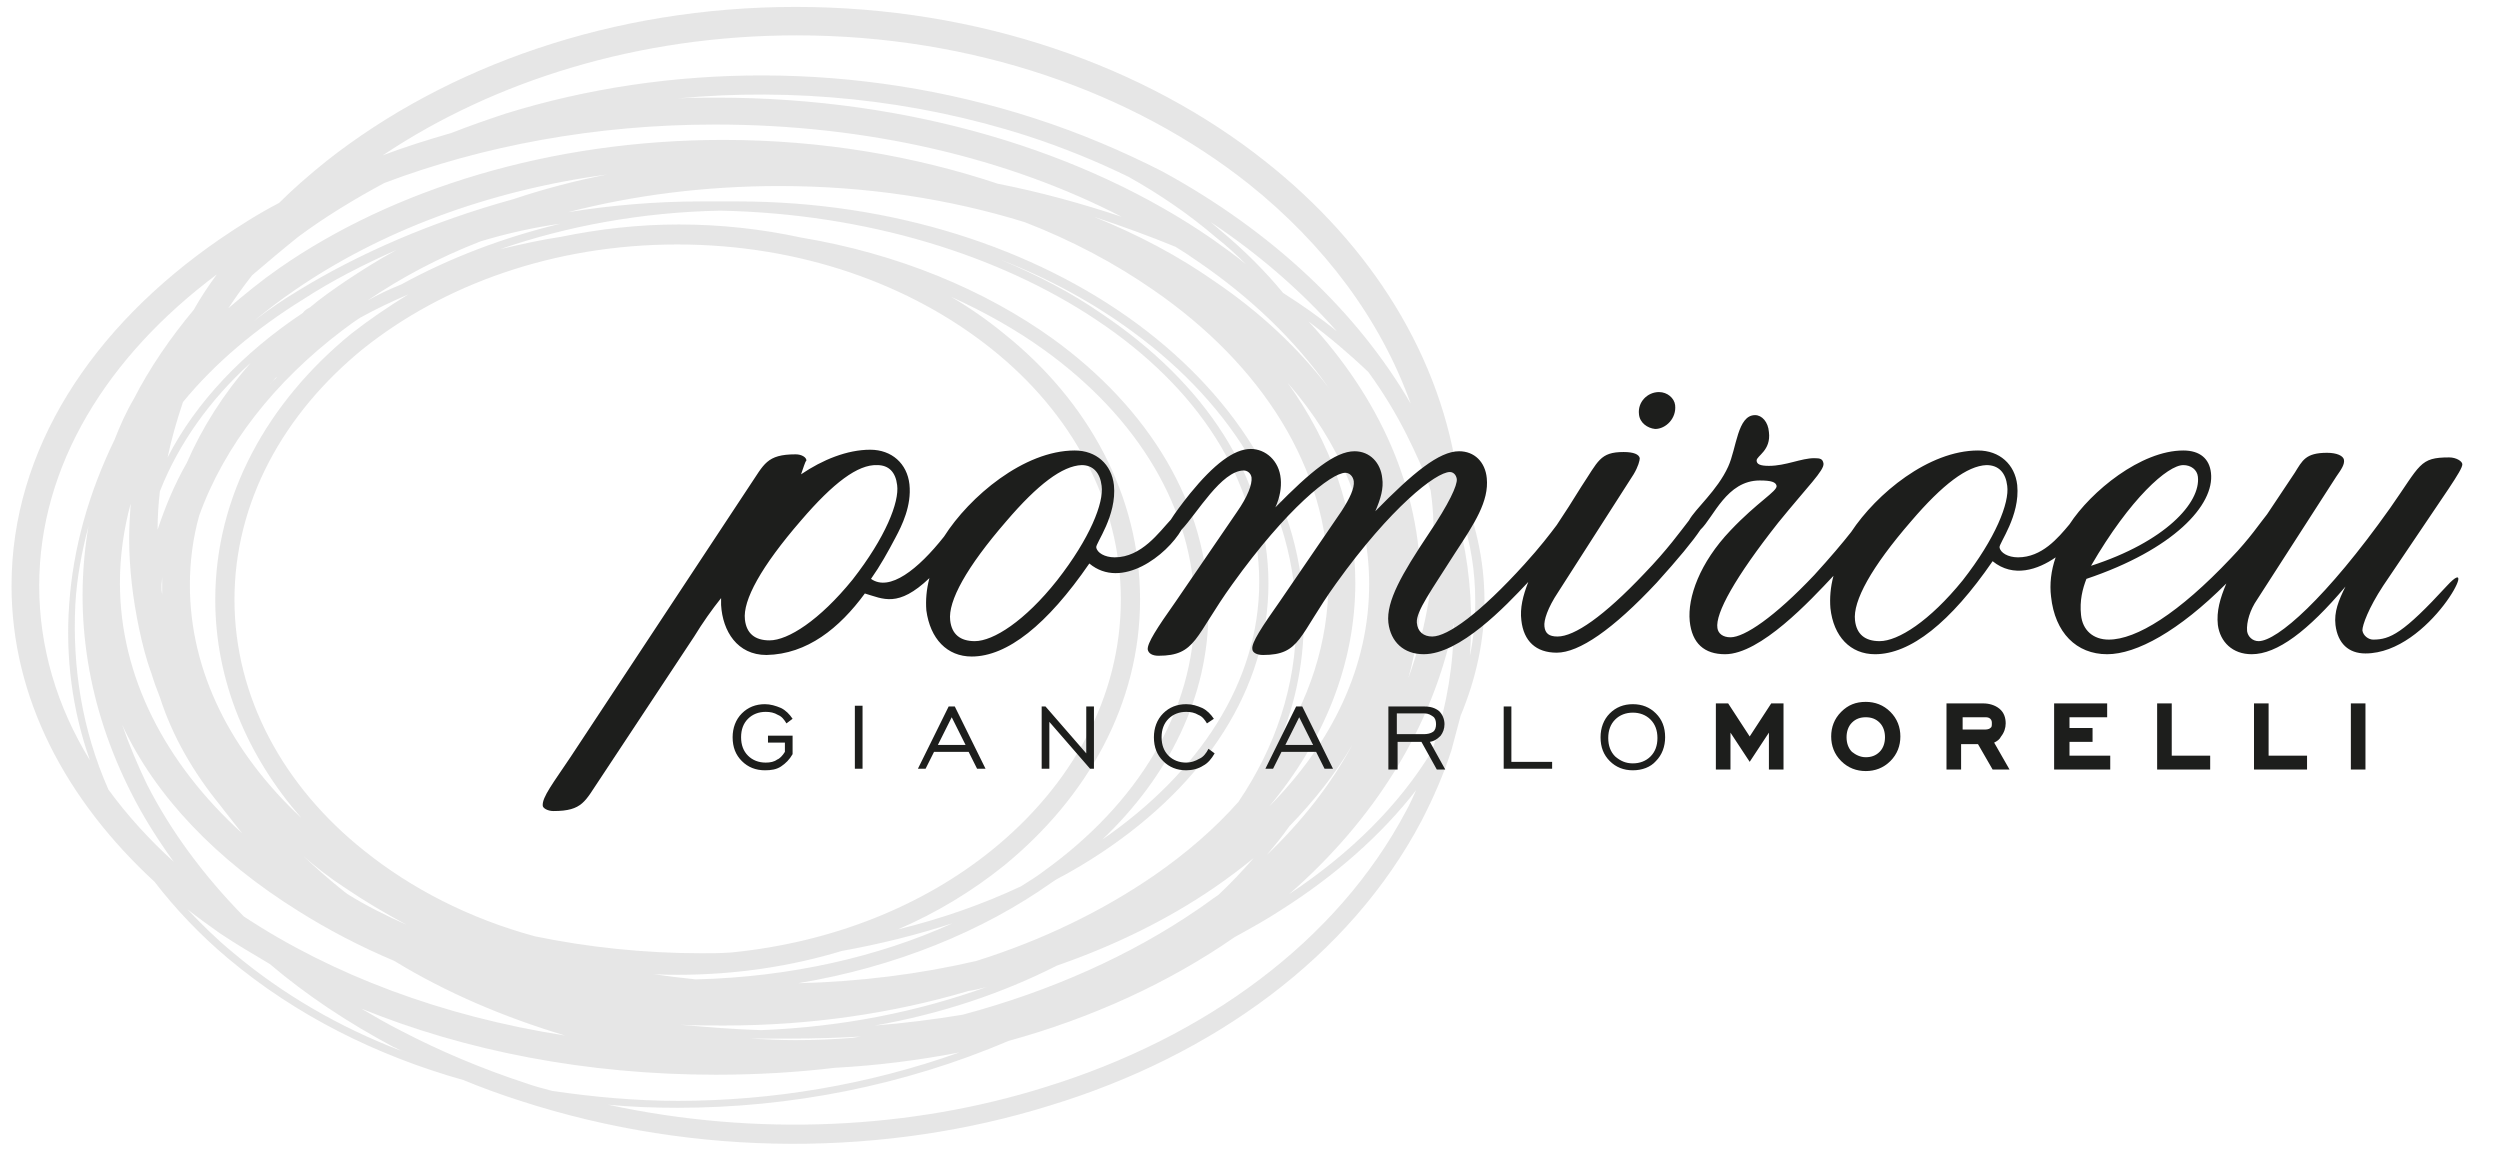 <?xml version="1.0" encoding="utf-8"?>
<!-- Generator: Adobe Illustrator 25.3.1, SVG Export Plug-In . SVG Version: 6.00 Build 0)  -->
<svg version="1.1" id="Livello_1" xmlns="http://www.w3.org/2000/svg" xmlns:xlink="http://www.w3.org/1999/xlink" x="0px" y="0px"
	 width="325.2px" height="150px" viewBox="0 0 325.2 150" style="enable-background:new 0 0 325.2 150;" xml:space="preserve">
<style type="text/css">
	.st0{opacity:0.3;fill:#ABABAB;}
	.st1{fill:#1D1E1C;}
	.st2{fill-rule:evenodd;clip-rule:evenodd;fill:#1D1E1C;}
</style>
<g>
	<path class="st0" d="M14.1,102.7c2.4,3.3,5.3,6.5,8.5,9.4c-2.1-2.9-4-5.9-5.6-9.1c-5.5-10.9-7.5-22.7-5.5-34.5
		c-0.9,3.4-1.5,6.7-1.7,10.1C9.4,86.9,10.7,95,14.1,102.7 M88.2,12.8c1.7-0.1,3.3-0.1,5-0.1c25.2,0,48,7,64.5,18.4h0
		c1.5,1.1,3,2.1,4.4,3.3c-1.2-1.2-2.5-2.4-3.9-3.5c-3.5-3-7.3-5.6-11.4-7.9c-4.1-2-8.5-3.8-13.1-5.3
		C118.8,12.9,103.1,11.4,88.2,12.8z M35.1,125.4c-2.2-1.3-4.4-2.6-6.5-4c-1.4-1-2.8-2-4.2-3.1c1.8,1.9,3.7,3.8,5.9,5.6
		c6.4,5.4,13.8,9.7,21.9,12.8c-0.4-0.2-0.7-0.4-1-0.5C45.2,133,39.8,129.4,35.1,125.4z M32.8,35.8c-1.1,1.4-2.1,2.8-3.1,4.3
		c2.1-1.8,4.3-3.6,6.6-5.2c14.8-10.3,35.3-16.7,57.8-16.7c12.8,0,24.9,2.1,35.7,5.7c5.6,1.1,11,2.6,16.1,4.3
		c-14.7-7.6-33-12-52.9-12c-15.6,0-30.3,2.8-43,7.6c-3.9,2.1-7.7,4.4-11.2,7C36.8,32.4,34.8,34.1,32.8,35.8z M183.5,52.5
		c-3.9-10.9-11.2-20.7-21.1-28.6c-15-11.9-35.8-19.3-58.8-19.3c-20.5,0-39.3,5.9-53.8,15.6c2.9-1.1,5.8-2,8.9-2.9
		c2.3-0.9,4.6-1.7,7-2.5c21.2-6.6,45.8-6.9,68.9,0.6c5.9,1.9,11.5,4.3,16.6,6.9C165.5,30.1,176.6,40.6,183.5,52.5z M183.2,88.2
		c2.1-5.8,3.3-11.9,3.3-18.2c0-2.1-0.1-4.2-0.4-6.2c-0.8-2.4-1.9-4.8-3.1-7.2c-1.4-2.8-3.1-5.6-5-8.2c-2.4-2.3-5-4.5-7.8-6.6
		c9.2,9.9,14.6,21.7,14.6,34.5C184.8,80.3,184.3,84.3,183.2,88.2z M190.1,67c0,0.9,0.1,1.9,0.1,2.8c1.1,5.1,1.4,10.3,1,15.5
		c0.5-2.3,0.7-4.7,0.7-7.1C191.9,74.3,191.3,70.6,190.1,67z M36.3,26.4c1.9-1.9,4-3.7,6.1-5.4C58.1,8.6,79.7,0.9,103.5,0.9
		c23.8,0,45.5,7.7,61.1,20.1c13.8,10.9,23,25.5,25.1,41.7c2.2,4.9,3.4,10.1,3.4,15.5c0,5.1-1.1,10.1-3.1,14.9
		c-0.4,1.5-0.8,3-1.2,4.5c-1,3.1-2.3,6.1-3.9,9.2c-9.3,17.6-27,30.5-48.3,37c-21.2,6.6-45.8,6.9-68.9-0.6c-2.5-0.8-5-1.7-7.4-2.7
		c-11.4-3.2-21.9-8.5-30.6-15.8c-3.7-3.1-6.9-6.5-9.6-10C8.5,104,1.5,90.7,1.5,76.2c0-17.7,10.4-33.6,27.1-45.1
		C31.1,29.4,33.6,27.8,36.3,26.4z M25.2,40.3c0.9-1.6,1.9-3.1,3-4.6C13.9,46.4,5.1,60.6,5.1,76.2c0,8,2.3,15.7,6.6,22.7
		C9.4,92.4,8.5,85.5,9,78.6c0.5-7.2,2.5-14.4,5.9-21.4c0.7-1.8,1.5-3.6,2.5-5.3C19.5,47.8,22.2,43.9,25.2,40.3z M73.5,134.7
		c-8-2.4-15.5-5.6-22.2-9.7c-4.5-1.9-8.7-4.1-12.5-6.5c-10.6-6.6-18.6-14.9-22.9-24.2c0.9,2.6,2,5.2,3.2,7.7
		c3.1,6.1,7.4,11.9,12.6,17.2C43.2,126.8,57.5,132.2,73.5,134.7z M124.8,136.9c-5.2,1-10.6,1.7-16.2,2c-5,0.6-10.2,0.9-15.5,0.9
		c-16.8,0-32.6-3.1-46.1-8.6c1.7,1,3.4,2,5.2,2.9c5,2.6,10.4,4.9,16.2,6.8c1.1,0.4,2.3,0.7,3.4,1c5.4,0.8,10.9,1.3,16.4,1.3
		C100.5,143.2,113,141.1,124.8,136.9z M160.6,121.9c-8.5,5.9-18.5,10.5-29.4,13.5c-13.6,5.8-28.4,8.7-43,8.7c-3.1,0-6.1-0.1-9.1-0.4
		c19.4,4.2,39.4,3.2,56.9-2.3c20.7-6.4,37.9-18.9,46.9-35.9c0.5-0.9,0.9-1.8,1.3-2.7c-4.5,5.8-10.5,11.1-17.6,15.6
		C164.6,119.7,162.6,120.8,160.6,121.9z M189.1,81.1c-2.7,13.5-10.4,25.6-21.4,35.2c8-5.3,14.3-11.6,18.5-18.5
		c0.1-0.4,0.3-0.7,0.4-1.1C188.2,91.6,189.1,86.4,189.1,81.1z M99,135.1c-0.5,0-1,0-1.5,0c2,0.1,4,0.2,6,0.2c2.5,0,5-0.1,7.4-0.3
		c0.6-0.1,1.1-0.2,1.7-0.2c-3.3,0.2-6.6,0.3-9.9,0.3C101.4,135.1,100.2,135.1,99,135.1z M69.6,121.8c6.8,1.4,14.1,2.2,21.6,2.2
		c1.3,0,2.6,0,3.9-0.1c13.2-1.3,25-6.1,33.9-13.3c10.4-8.4,16.8-19.9,16.8-32.6s-6.4-24.3-16.8-32.6c-10.5-8.4-24.9-13.6-40.9-13.6
		c-16,0-30.4,5.2-40.9,13.6C36.9,53.8,30.5,65.3,30.5,78s6.4,24.3,16.8,32.6C53.5,115.6,61.1,119.5,69.6,121.8L69.6,121.8z
		 M135.8,113.3c12.1-8.7,19.6-20.7,19.6-33.9c0-13.2-7.5-25.2-19.6-33.9c-3.6-2.6-7.7-4.9-12.1-6.9c2.4,1.4,4.7,3,6.9,4.8
		c11,8.8,17.7,21.1,17.7,34.6c0,13.5-6.8,25.7-17.7,34.6c-4.1,3.3-8.7,6.1-13.8,8.3c5.7-1.4,11.1-3.3,16-5.6
		C133.9,114.6,134.9,114,135.8,113.3z M28.6,104.7c-3.5-4.3-6.2-9-7.8-14c-0.4-1-0.8-2.1-1.1-3.1c-0.7-1.9-1.2-3.9-1.6-5.8
		c-0.8-3.8-1.3-7.8-1.3-11.8c0-1.5,0.1-3,0.2-4.5c-0.9,3.3-1.4,6.8-1.4,10.3c0,12.2,5.9,23.5,15.9,32.6
		C30.5,107.1,29.5,105.9,28.6,104.7z M157.2,79.4c0,11.2-5.1,21.5-13.8,29.8c12.6-8.7,20.4-20.5,20.4-33.5
		c0-13.3-8.1-25.4-21.2-34.1c-12.6-8.4-29.8-13.8-48.9-14.2c-10.2,0.2-19.9,2-28.6,5c2.6-0.6,5.2-1.2,7.9-1.6c4.9-1,10-1.6,15.3-1.6
		c5.5,0,10.8,0.6,15.9,1.7c12.6,2.1,23.9,6.8,32.8,13.2C149.4,53.1,157.2,65.6,157.2,79.4z M103.8,127.9c8.1-0.2,15.9-1.2,23.2-2.9
		c8.6-2.7,16.4-6.5,23.1-11.1c4.2-2.9,7.9-6.1,11-9.6c4.8-7.1,7.5-15.1,7.5-23.5c0-14.7-8.1-28-21.2-37.6c-5-3.7-10.8-6.9-17.2-9.4
		c4.8,2,9.2,4.3,13.1,7c13.4,9,21.7,21.3,21.7,35.1c0,13.7-8.3,26.1-21.7,35c-1.8,1.2-3.8,2.4-5.9,3.5l-0.6,0.4
		C127.9,121.1,116.5,125.8,103.8,127.9z M85,126.7c1.8,0.3,3.7,0.5,5.5,0.7c12.2-0.3,23.7-2.9,33.4-7.3c-4.6,1.5-9.4,2.7-14.4,3.6
		c-6.6,2-13.8,3.1-21.3,3.1C87.1,126.8,86.1,126.8,85,126.7z M25.9,67.1c-0.8,2.9-1.2,5.9-1.2,9c0,11.3,5.4,21.8,14.5,30.3
		C32.2,98.4,28,88.6,28,78c0-13.5,6.8-25.7,17.7-34.6c2.3-1.8,4.8-3.5,7.4-5.1c-2.1,0.9-4.2,1.9-6.2,3c-0.8,0.5-1.6,1.1-2.4,1.7
		C35.8,49.6,29.2,57.9,25.9,67.1z M35.8,49.2c-0.2,0.3-0.5,0.5-0.7,0.8c0.3-0.4,0.7-0.7,1-1L35.8,49.2z M62.5,31.4
		c-5.4,2.1-10.3,4.7-14.7,7.7c1.4-0.8,2.9-1.5,4.4-2.1c6.2-3.4,13.2-6.1,20.7-7.9C69.3,29.6,65.8,30.4,62.5,31.4z M133.3,28.9
		c-9.7-3-20.5-4.7-31.9-4.7c-9.7,0-19,1.2-27.5,3.4c5.6-0.9,11.4-1.4,17.3-1.4c0.8,0,1.6,0,2.4,0c0.8,0,1.5,0,2.3,0
		c20.3,0,38.7,6.1,52,15.9c13.4,9.9,21.7,23.5,21.7,38.5c0,6.1-1.3,11.9-3.8,17.3c4.5-6.8,7-14.3,7-22.2c0-14.8-8.7-28.3-22.8-38
		C145.1,34.3,139.5,31.3,133.3,28.9z M165.1,104.9c8.2-8.3,13-18.2,13-28.9c0-9.6-3.9-18.5-10.6-26.2c5.6,7.8,8.8,16.6,8.8,26
		C176.3,86.4,172.2,96.4,165.1,104.9z M142.3,28.2c5.7,2.3,11,5.1,15.7,8.4c5.9,4,10.9,8.7,14.8,13.8c-4.3-6.1-10.1-11.7-17-16.4v0
		c-1-0.7-1.9-1.3-2.9-1.9C149.5,30.7,145.9,29.4,142.3,28.2z M66.8,25.9c3.9-1.3,8-2.4,12.2-3.2c-15.7,2.1-29.7,7.5-40.6,15
		c-1.9,1.3-3.6,2.6-5.3,4c1.8-1.4,3.7-2.7,5.7-3.9C46.8,32.9,56.3,28.8,66.8,25.9z M40.3,40c1.4-1.2,3-2.3,4.6-3.4
		c2.1-1.4,4.3-2.8,6.7-4.1c-4.3,1.9-8.4,4-12.1,6.4c-6.3,3.9-11.6,8.4-15.7,13.4c-0.8,2.4-1.5,4.8-2,7.2c3.7-7.2,9.8-13.6,17.6-18.8
		C39.6,40.4,39.9,40.2,40.3,40z M24.3,60.2c2-4.6,4.8-9,8.3-13c-5.4,4.9-9.4,10.6-11.8,16.7c-0.2,1.7-0.3,3.3-0.3,5
		C21.5,65.9,22.7,63,24.3,60.2z M21.1,77.3c0-0.4,0-0.8,0-1.3c0-0.3,0-0.7,0-1c0,0.4-0.1,0.8-0.1,1.2C21,76.6,21,76.9,21.1,77.3z
		 M52.9,120.3c-2.8-1.5-5.5-3.1-8-4.8c-2-1.3-3.8-2.7-5.5-4.2c1.7,1.6,3.5,3.2,5.4,4.7l0.4,0.3C47.6,117.8,50.2,119.1,52.9,120.3z
		 M128.3,128.4c-0.8,0.2-1.5,0.4-2.3,0.5c-9.8,2.9-20.5,4.5-31.8,4.5c-1.9,0-3.8,0-5.7-0.1c3.4,0.3,7,0.6,10.5,0.7
		C109.5,133.6,119.4,131.6,128.3,128.4z M163.1,111.6c-1.6,1.3-3.3,2.6-5.2,3.9c-6,4.1-12.9,7.5-20.4,10.1
		c-7.1,3.6-15.1,6.3-23.7,7.8c3.9-0.3,7.7-0.8,11.4-1.4c11.6-3.1,22-7.8,30.6-13.7c0.9-0.6,1.8-1.3,2.7-1.9
		C160.1,114.9,161.6,113.3,163.1,111.6z M175.9,96.9c-2.2,3.8-5,7.3-8.2,10.6c-0.9,1.3-1.9,2.5-2.9,3.7v0l-0.1,0.1
		C169.3,106.9,173.1,102.1,175.9,96.9z M158.9,30.1c3,2.5,5.7,5.2,8,8c2.5,1.6,4.8,3.2,7,5c-4.6-5.2-10.1-10-16.4-14.2
		C158,29.3,158.4,29.7,158.9,30.1z"/>
	<path class="st1" d="M212.4,100.2c-1.2,0-2.2-0.4-3-1.2c-0.8-0.8-1.2-1.8-1.2-3.1c0-1.2,0.4-2.3,1.2-3.1c0.8-0.8,1.8-1.2,3-1.2
		c1.2,0,2.2,0.4,3,1.2c0.8,0.8,1.2,1.8,1.2,3.1c0,1.2-0.4,2.3-1.2,3.1C214.7,99.8,213.6,100.2,212.4,100.2 M212.4,99.3
		c0.9,0,1.7-0.3,2.3-0.9c0.6-0.6,0.9-1.4,0.9-2.4c0-1-0.3-1.8-0.9-2.4c-0.6-0.6-1.4-0.9-2.3-0.9c-0.9,0-1.7,0.3-2.3,0.9
		c-0.6,0.6-0.9,1.4-0.9,2.4c0,1,0.3,1.8,0.9,2.4C210.8,99,211.5,99.3,212.4,99.3z M195.6,100v-8.1h1v7.2h5.3v0.9H195.6z M180.6,100
		v-8.1h4.7c0.8,0,1.4,0.2,1.9,0.6c0.4,0.4,0.7,1,0.7,1.7c0,0.6-0.2,1.1-0.5,1.5c-0.4,0.4-0.8,0.7-1.4,0.8l2,3.6h-1.1l-2-3.6h-3.1
		v3.6H180.6z M181.6,95.5h3.6c0.5,0,0.9-0.1,1.2-0.3c0.3-0.2,0.4-0.6,0.4-1c0-0.4-0.1-0.8-0.4-1c-0.3-0.2-0.6-0.4-1.1-0.4h-3.6V95.5
		z M164.6,100l4-8.1h0.8l4,8.1h-1.1l-1.1-2.2h-4.5l-1.1,2.2H164.6z M167.2,96.9h3.6l-1.8-3.6L167.2,96.9z M157.2,97.4L158,98
		c-0.4,0.7-0.9,1.3-1.5,1.6c-0.6,0.4-1.4,0.6-2.2,0.6c-1.2,0-2.2-0.4-3-1.2c-0.8-0.8-1.2-1.8-1.2-3.1c0-1.2,0.4-2.3,1.2-3.1
		c0.8-0.8,1.8-1.2,3-1.2c0.8,0,1.4,0.2,2.1,0.5c0.6,0.3,1.1,0.8,1.5,1.4l-0.9,0.6c-0.3-0.5-0.6-0.9-1.1-1.1c-0.5-0.3-1-0.4-1.6-0.4
		c-0.9,0-1.7,0.3-2.3,0.9c-0.6,0.6-0.9,1.4-0.9,2.4c0,1,0.3,1.8,0.9,2.4c0.6,0.6,1.4,0.9,2.3,0.9c0.6,0,1.2-0.2,1.7-0.5
		C156.5,98.5,156.9,98,157.2,97.4z M135.5,100v-8.1h0.5l5.3,6.1v-6.1h1v8.1h-0.5l-5.3-6.1v6.1H135.5z M119.4,100l4-8.1h0.8l4,8.1
		h-1.1l-1.1-2.2h-4.5l-1.1,2.2H119.4z M122,96.9h3.6l-1.8-3.6L122,96.9z M111.2,100v-8.2h1v8.2H111.2z M102.1,97.8v-1.2h-2.2v-0.9
		h3.2v2.4c-0.4,0.7-0.9,1.2-1.5,1.6c-0.6,0.4-1.3,0.5-2.1,0.5c-1.2,0-2.2-0.4-3-1.2c-0.8-0.8-1.2-1.8-1.2-3.1c0-1.2,0.4-2.3,1.2-3.1
		c0.8-0.8,1.8-1.2,3-1.2c0.7,0,1.4,0.2,2.1,0.5c0.6,0.3,1.1,0.8,1.5,1.4l-0.8,0.6c-0.3-0.5-0.6-0.9-1.1-1.1c-0.5-0.3-1-0.4-1.6-0.4
		c-0.9,0-1.7,0.3-2.3,0.9c-0.6,0.6-0.9,1.4-0.9,2.4c0,1,0.3,1.8,0.9,2.4c0.6,0.6,1.4,0.9,2.3,0.9c0.6,0,1.1-0.1,1.5-0.4
		C101.4,98.7,101.8,98.3,102.1,97.8z"/>
	<path class="st2" d="M255.2,94.9h2.9c0.2,0,0.6,0,0.8-0.2c0.2-0.1,0.2-0.3,0.2-0.6c0-0.2,0-0.4-0.2-0.6c-0.2-0.2-0.5-0.2-0.7-0.2
		h-2.9V94.9z M242.7,98.5c0.7,0,1.3-0.2,1.8-0.7c0.5-0.5,0.7-1.2,0.7-1.9s-0.2-1.4-0.7-1.9c-0.5-0.5-1.1-0.7-1.8-0.7
		c-0.7,0-1.3,0.2-1.8,0.7c-0.5,0.5-0.7,1.2-0.7,1.9s0.2,1.4,0.7,1.9C241.4,98.2,242,98.5,242.7,98.5z M305.8,100.1v-8.6h1.9v8.6
		H305.8z M295.1,98.3h5v1.8h-6.9v-8.6h1.9V98.3z M282.5,98.3h5v1.8h-6.9v-8.6h1.9V98.3z M269.2,93.4v1.3h3v1.8h-3v1.8h5.3v1.8h-7.3
		v-8.6h6.9v1.8H269.2z M259.4,96.6l2,3.5h-2.2l-1.9-3.3h-2.2v3.3h-1.9v-8.6h4.8c0.7,0,1.5,0.2,2.1,0.7c0.6,0.5,0.8,1.2,0.8,1.9
		c0,0.6-0.2,1.2-0.6,1.7C260.1,96.2,259.8,96.4,259.4,96.6z M242.7,100.3c-1.2,0-2.3-0.4-3.2-1.3c-0.9-0.9-1.3-2-1.3-3.2
		c0-1.2,0.4-2.3,1.3-3.2c0.9-0.9,1.9-1.3,3.2-1.3c1.2,0,2.3,0.4,3.2,1.3c0.9,0.9,1.3,2,1.3,3.2c0,1.2-0.4,2.3-1.3,3.2
		C245,99.9,243.9,100.3,242.7,100.3z M227.6,95.8l2.8-4.3h1.6v8.6h-1.9v-4.8l-2.5,3.8l-2.5-3.8v4.8h-1.9v-8.6h1.6L227.6,95.8z"/>
	<path class="st1" d="M213.2,53.9c-0.2-1.6,1.1-2.9,2.6-2.9c1.1,0,2,0.8,2.1,1.7c0.2,1.7-1.2,3.1-2.6,3.1
		C214.3,55.7,213.3,55,213.2,53.9 M248.6,67.8c-5.2,6-7.6,10.4-7.3,12.9c0.2,1.8,1.3,2.7,3.2,2.7c2.4,0,6.5-2.6,10.8-7.9
		c4.3-5.5,6.1-10.1,5.8-12.3c-0.2-1.7-1.1-2.7-2.7-2.7C255.9,60.6,252.7,63,248.6,67.8z M285.9,62c-0.1-0.9-0.9-1.5-1.9-1.5
		c-2,0-6.9,4.3-12,13.1C281.6,70.5,286.3,65.4,285.9,62z M104.2,67.7c-5.2,6-7.6,10.4-7.3,12.9c0.2,1.8,1.3,2.7,3.2,2.7
		c2.4,0,6.5-2.6,10.8-7.9c4.3-5.5,6.1-10.1,5.8-12.3c-0.2-1.7-1.1-2.6-2.6-2.6C111.6,60.4,108.4,62.8,104.2,67.7z M104.2,61.7
		c2.8-1.9,6-3.2,9-3.2c2.8,0,4.8,1.8,5.1,4.5c0.3,2.8-1,5.4-1.8,6.9c-1,1.9-2,3.7-3.2,5.4c2.4,1.7,6.1-1.2,9.5-5.5
		c3.3-5.2,10.4-11.2,17-11.2c2.8,0,4.8,1.8,5.1,4.5c0.4,4-2.4,7.6-2.3,8.1c0.1,0.7,1.1,1.3,2.4,1.3c3.5,0,5.8-3.3,7.3-4.9
		c0.5-0.8,1.3-1.9,2.5-3.4c3.1-3.8,5.7-5.8,7.9-5.8c1.9,0,3.7,1.5,3.9,3.9c0.1,1.1-0.1,2.4-0.7,3.7c4.6-4.7,7.8-7.3,10.3-7.3
		c2,0,3.4,1.5,3.6,3.5c0.2,1.3-0.2,2.7-0.9,4.3c4.9-5,8.3-7.8,10.9-7.8c2,0,3.4,1.4,3.6,3.5c0.3,3-1.6,5.9-4.1,9.7
		c-3.1,4.9-5.1,7.6-5,9.1c0.1,1.2,0.9,1.8,2,1.8c2,0,6.2-3,12-9.4c2-2.2,3.3-3.9,4.2-5.1c1-1.5,2.1-3.2,3.2-5
		c2.2-3.3,2.4-4.5,5.5-4.5c1.3,0,2,0.3,2.1,0.8c0,0.3-0.2,1.1-0.8,2.1l-9.8,15.3c-1.4,2.1-1.9,3.7-1.8,4.5c0.1,0.9,0.6,1.3,1.7,1.3
		c2.2,0,6-2.6,11.3-8.2c3-3.1,4.7-5.5,5.8-6.9c0.8-1.5,3.7-3.9,5.1-7c1.1-2.4,1.2-6.7,3.5-6.7c0.9,0,1.7,0.9,1.8,2.2
		c0.3,2.4-1.6,3.1-1.6,3.7c0,0.5,0.5,0.7,1.6,0.7c2.2,0,4.2-1,5.9-1c0.8,0,1.1,0.1,1.2,0.7c0.1,0.9-2,2.9-5.9,7.7
		c-5.6,7.1-8.2,11.8-7.9,13.7c0.1,0.7,0.7,1.2,1.7,1.2c1.8,0,5.7-2.6,10.9-8.1c2.1-2.3,3.7-4.2,4.8-5.6c3.3-5,10.1-10.6,16.5-10.6
		c2.8,0,4.8,1.8,5.1,4.5c0.4,4-2.4,7.6-2.3,8.1c0.1,0.7,1.1,1.3,2.4,1.3c3.1,0,5.2-2.5,6.7-4.3c2.8-4.3,9.3-9.6,14.8-9.6
		c2.2,0,3.4,1.1,3.6,2.9c0.5,4.2-4.9,10-16.2,13.8c-0.5,1.3-0.9,2.8-0.7,4.7c0.2,2,1.6,3.2,3.6,3.2c3.6,0,9.1-3.4,15.9-10.6
		c2.5-2.6,3.8-4.6,4.7-5.7l3.6-5.4c1-1.6,1.4-2.6,4.2-2.6c1.3,0,2.1,0.4,2.2,0.9c0.1,0.6-0.3,1.2-1,2.2L293.6,78
		c-0.9,1.3-1.4,2.9-1.3,4.1c0.1,0.7,0.7,1.3,1.5,1.3c2.4,0,8.8-5.6,17.1-17.3c4-5.7,3.8-6.6,7.7-6.6c0.9,0,1.7,0.5,1.7,0.9
		c0,0.4-0.6,1.4-1.8,3.2L310,76.2c-1.9,2.9-2.7,5.1-2.7,5.8c0.1,0.7,0.8,1.2,1.4,1.2c2.2,0,3.9-0.8,9.6-7c4.6-5-2.2,8.8-10.6,8.8
		c-2.2,0-3.6-1.3-3.9-3.7c-0.2-1.7,0.4-3.2,1.3-5c-4.9,5.8-8.9,8.8-12.2,8.8c-2.5,0-4.1-1.6-4.4-3.8c-0.2-1.8,0.3-3.5,1.1-5.4
		c-6.2,6.2-11.7,9.2-15.5,9.2c-4,0-6.8-2.8-7.3-7.5c-0.2-1.6,0-3.4,0.6-5.1c-2.3,1.6-5.5,2.7-8.2,0.5c-5.5,8-10.7,12.1-15.3,12.1
		c-3.2,0-5.4-2.3-5.8-6c-0.1-1.3,0-2.7,0.4-4.2c-3,3.2-9.5,10.2-14.1,10.2c-2.7,0-4.3-1.4-4.6-4.3c-0.3-3.1,1.3-7.6,5.3-11.8
		c3.5-3.7,6.1-5.1,6-5.8c-0.1-0.5-0.7-0.7-2.2-0.7c-4.3,0-6,4.8-7.7,6.4c-1,1.5-2.9,3.8-5.7,6.9c-5.7,6.1-10.1,9.1-13,9.1
		c-2.7,0-4.3-1.5-4.6-4.2c-0.2-1.6,0.2-3.2,0.9-5c-3,3.2-8.9,9.4-13.6,9.4c-2.6,0-4.3-1.6-4.6-4.1c-0.3-2.8,1.8-6.4,5.2-11.5
		c2.7-4,3.8-6.4,3.7-7.2c-0.1-0.6-0.5-0.9-0.9-0.9c-1.8,0-7.7,4.6-14.8,14.5c-4.9,6.8-4.6,9.3-9.5,9.3c-0.8,0-1.4-0.3-1.4-0.8
		c-0.1-0.8,1.2-2.8,3.6-6.2l8-11.7c1.1-1.7,1.7-3,1.6-3.9c-0.1-0.7-0.6-1.1-1.1-1.1c-1.8,0-7.6,4.6-14.7,14.5
		c-4.9,6.8-4.7,9.3-9.6,9.3c-0.8,0-1.3-0.3-1.4-0.8c-0.1-0.8,1.2-2.8,3.6-6.2l8-11.7c1.4-2,2-3.6,1.9-4.5c-0.1-0.6-0.6-0.9-1-0.9
		c-2.9,0-6.1,5.6-8.1,7.7c-1.9,3.3-7.8,7.9-12,4.4c-5.5,8-10.7,12.1-15.3,12.1c-3.2,0-5.4-2.3-5.9-6c-0.1-1.3,0-2.7,0.4-4.2
		c-4.1,3.9-6,2.7-8.4,2c-3.3,4.5-7.5,7.9-12.8,8c-3.8,0-5.7-3.1-5.9-6.5c0-0.2,0-0.4,0-0.6c0-0.1,0-0.2,0-0.3
		c-1.2,1.5-2.4,3.2-3.5,5l-12.3,18.6c-1.9,2.8-2.2,4.1-6,4.1c-0.8,0-1.4-0.4-1.4-0.7c-0.1-1.1,1.4-3,3.6-6.3l23.3-35.3
		c1.9-2.8,2.2-4.1,6-4.1c0.8,0,1.4,0.4,1.4,0.8C104.7,60.1,104.5,60.9,104.2,61.7z M130.9,67.8c-5.2,6-7.6,10.4-7.3,12.9
		c0.2,1.8,1.3,2.7,3.2,2.7c2.4,0,6.5-2.6,10.7-7.9c4.3-5.5,6.1-10.1,5.8-12.3c-0.2-1.7-1.1-2.7-2.6-2.7
		C138.2,60.6,135,63,130.9,67.8z"/>
</g>
</svg>
